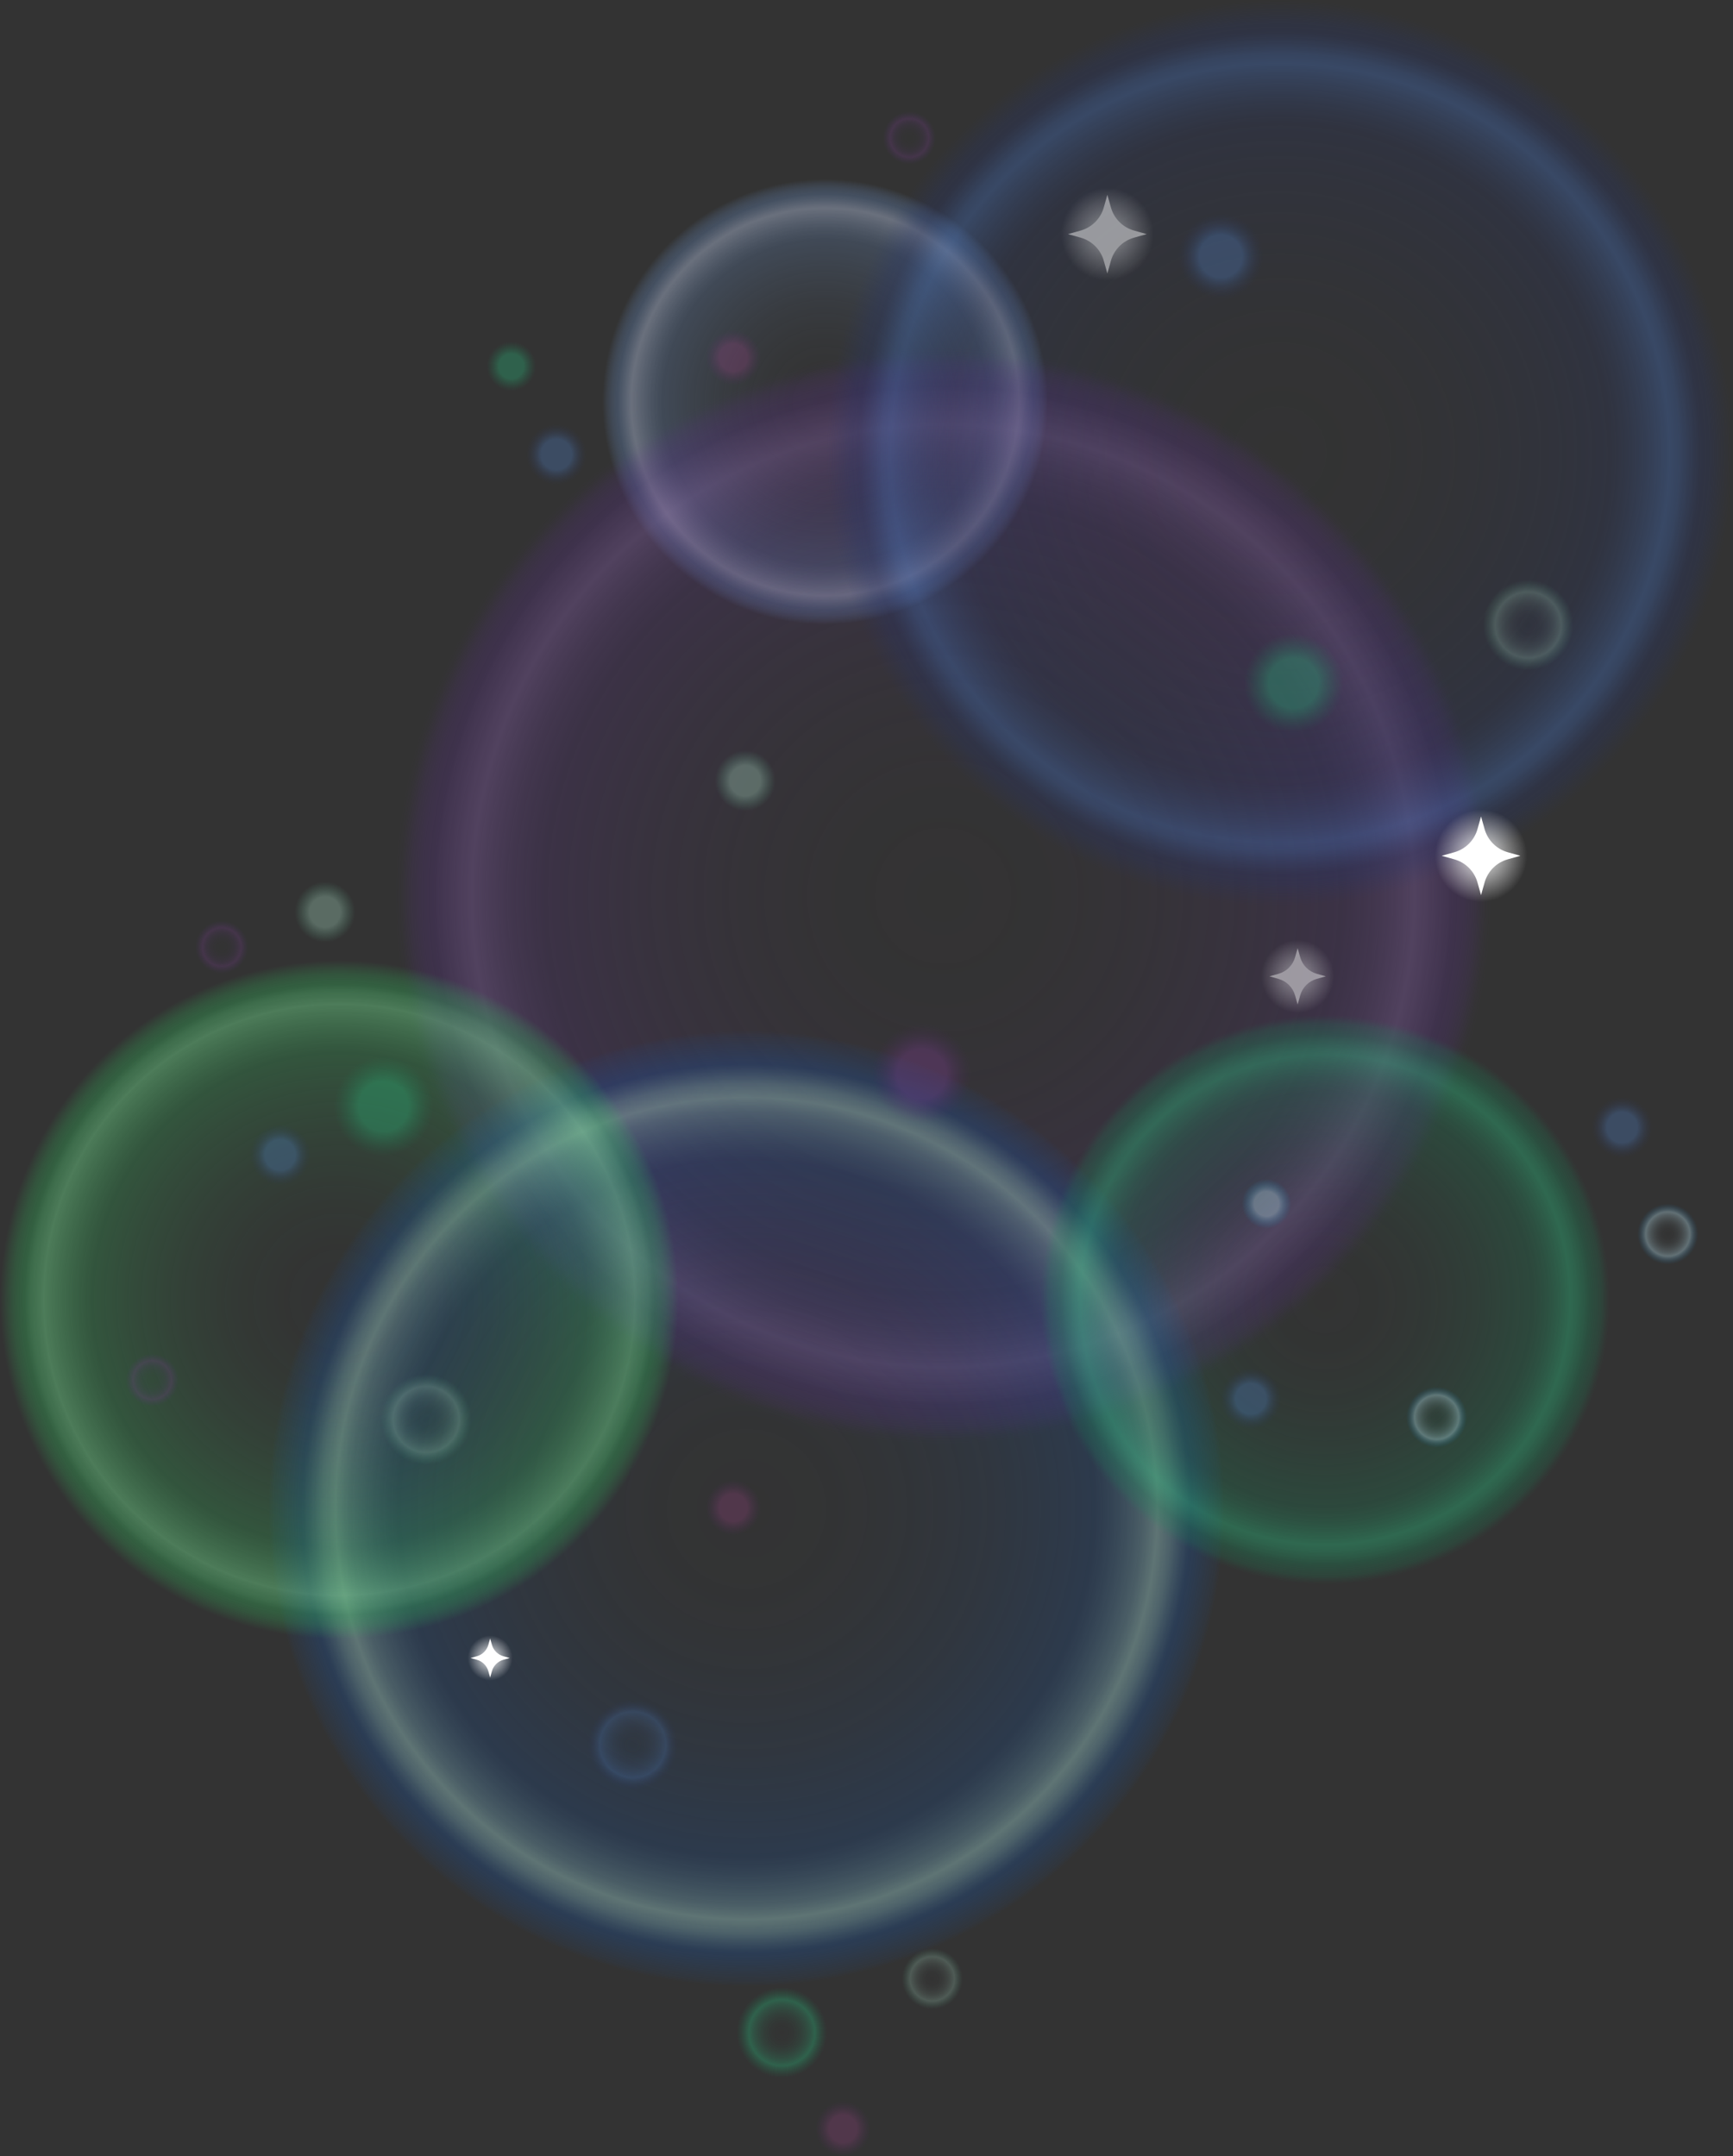 <?xml version="1.0" encoding="UTF-8"?><svg id="Ebene_2" xmlns="http://www.w3.org/2000/svg" xmlns:xlink="http://www.w3.org/1999/xlink" viewBox="0 0 1769.17 2201.2"><rect x="0" y="0" width="1769.17" height="2201.2" fill="#333333" stroke="none"/><defs><style>.cls-1{fill:url(#Unbenannter_Verlauf_81-3);}.cls-1,.cls-2,.cls-3,.cls-4,.cls-5,.cls-6,.cls-7,.cls-8,.cls-9,.cls-10{opacity:.25;}.cls-2{fill:url(#Unbenannter_Verlauf_81-2);}.cls-3{fill:url(#Unbenannter_Verlauf_57-3);}.cls-4{fill:url(#Unbenannter_Verlauf_57-2);}.cls-11{fill:url(#Unbenannter_Verlauf_14-4);}.cls-12{fill:url(#Unbenannter_Verlauf_14-2);}.cls-13{fill:url(#Unbenannter_Verlauf_14-3);}.cls-14{fill:url(#Unbenannter_Verlauf_36-2);}.cls-14,.cls-15,.cls-16,.cls-17,.cls-18,.cls-19,.cls-20,.cls-21,.cls-22,.cls-23,.cls-24,.cls-25,.cls-26,.cls-27,.cls-28{opacity:.35;}.cls-15{fill:url(#Unbenannter_Verlauf_36-3);}.cls-16{fill:url(#Unbenannter_Verlauf_52-2);}.cls-17{fill:url(#Unbenannter_Verlauf_52-4);}.cls-18{fill:url(#Unbenannter_Verlauf_52-3);}.cls-19{fill:url(#Unbenannter_Verlauf_52-5);}.cls-5{fill:url(#Unbenannter_Verlauf_81);}.cls-6{fill:url(#Unbenannter_Verlauf_57);}.cls-7{fill:url(#Unbenannter_Verlauf_59);}.cls-20{fill:url(#Unbenannter_Verlauf_36);}.cls-21{fill:url(#Unbenannter_Verlauf_48);}.cls-22{fill:url(#Unbenannter_Verlauf_52);}.cls-29{fill:url(#Unbenannter_Verlauf_12);}.cls-29,.cls-30,.cls-31,.cls-32,.cls-33,.cls-34,.cls-35{opacity:.5;}.cls-30{fill:url(#Unbenannter_Verlauf_29);}.cls-31{fill:url(#Unbenannter_Verlauf_20);}.cls-36{fill:#fff;}.cls-37{fill:url(#Unbenannter_Verlauf_14);}.cls-33{fill:url(#Unbenannter_Verlauf_122);}.cls-34{fill:url(#Unbenannter_Verlauf_111);}.cls-35{fill:url(#Unbenannter_Verlauf_493);}.cls-8{fill:url(#Unbenannter_Verlauf_361);}.cls-23{fill:url(#Unbenannter_Verlauf_350);}.cls-24{fill:url(#Unbenannter_Verlauf_127);}.cls-25{fill:url(#Unbenannter_Verlauf_578);}.cls-26{fill:url(#Unbenannter_Verlauf_571);}.cls-9{fill:url(#Unbenannter_Verlauf_361-2);}.cls-10{fill:url(#Unbenannter_Verlauf_361-3);}.cls-27{fill:url(#Unbenannter_Verlauf_350-2);}.cls-28{fill:url(#Unbenannter_Verlauf_578-2);}</style><radialGradient id="Unbenannter_Verlauf_20" cx="7718.14" cy="2600.04" fx="7718.14" fy="2600.04" r="227.39" gradientTransform="translate(8499.06 3185.92) rotate(-178.69)" gradientUnits="userSpaceOnUse"><stop offset="0" stop-color="#6d94cd" stop-opacity="0"/><stop offset=".15" stop-color="#6d94cd" stop-opacity=".02"/><stop offset=".3" stop-color="#6d94cd" stop-opacity=".08"/><stop offset=".45" stop-color="#6d94cd" stop-opacity=".17"/><stop offset=".6" stop-color="#6d94cd" stop-opacity=".31"/><stop offset=".73" stop-color="#6d94cd" stop-opacity=".46"/><stop offset=".77" stop-color="#81a2d4" stop-opacity=".55"/><stop offset=".86" stop-color="#b6c7e8" stop-opacity=".78"/><stop offset=".87" stop-color="#bacaea" stop-opacity=".8"/><stop offset=".88" stop-color="#b1c3e6" stop-opacity=".78"/><stop offset=".9" stop-color="#98b2dd" stop-opacity=".71"/><stop offset=".93" stop-color="#7197ce" stop-opacity=".61"/><stop offset=".93" stop-color="#6d94cd" stop-opacity=".6"/><stop offset=".94" stop-color="#6d94cd" stop-opacity=".56"/><stop offset=".96" stop-color="#6d94cd" stop-opacity=".44"/><stop offset=".98" stop-color="#6d94cd" stop-opacity=".25"/><stop offset="1" stop-color="#6d94cd" stop-opacity="0"/></radialGradient><radialGradient id="Unbenannter_Verlauf_122" cx="7586.27" cy="2098.53" fx="7586.27" fy="2098.53" r="559.24" gradientTransform="translate(8499.06 3185.92) rotate(-178.69)" gradientUnits="userSpaceOnUse"><stop offset="0" stop-color="#582f85" stop-opacity="0"/><stop offset=".19" stop-color="#582f85" stop-opacity=".03"/><stop offset=".37" stop-color="#582f85" stop-opacity=".12"/><stop offset=".55" stop-color="#582f85" stop-opacity=".27"/><stop offset=".73" stop-color="#582f85" stop-opacity=".46"/><stop offset=".79" stop-color="#673f8f" stop-opacity=".59"/><stop offset=".86" stop-color="#7e58a0" stop-opacity=".8"/><stop offset=".88" stop-color="#764f9a" stop-opacity=".76"/><stop offset=".92" stop-color="#61398b" stop-opacity=".65"/><stop offset=".93" stop-color="#582f85" stop-opacity=".6"/><stop offset=".95" stop-color="#582f85" stop-opacity=".53"/><stop offset=".97" stop-color="#582f85" stop-opacity=".36"/><stop offset=".99" stop-color="#582f85" stop-opacity=".07"/><stop offset="1" stop-color="#582f85" stop-opacity="0"/></radialGradient><radialGradient id="Unbenannter_Verlauf_111" cx="7252.71" cy="2558.33" fx="7252.71" fy="2558.33" r="462.44" gradientTransform="translate(8499.06 3185.92) rotate(-178.69)" gradientUnits="userSpaceOnUse"><stop offset="0" stop-color="#26346b" stop-opacity="0"/><stop offset=".21" stop-color="#26346b" stop-opacity=".04"/><stop offset=".41" stop-color="#26346b" stop-opacity=".15"/><stop offset=".62" stop-color="#26346b" stop-opacity=".33"/><stop offset=".73" stop-color="#26346b" stop-opacity=".46"/><stop offset=".77" stop-color="#2d437e" stop-opacity=".56"/><stop offset=".86" stop-color="#4068b0" stop-opacity=".8"/><stop offset=".88" stop-color="#3c61a7" stop-opacity=".77"/><stop offset=".9" stop-color="#334f8f" stop-opacity=".71"/><stop offset=".93" stop-color="#26346b" stop-opacity=".6"/><stop offset=".95" stop-color="#26346b" stop-opacity=".52"/><stop offset=".97" stop-color="#26346b" stop-opacity=".3"/><stop offset="1" stop-color="#26346b" stop-opacity="0"/></radialGradient><radialGradient id="Unbenannter_Verlauf_493" cx="7198.07" cy="279.55" fx="7198.07" fy="279.55" r="487.77" gradientTransform="translate(6934.94 5252.6) rotate(-151.2)" gradientUnits="userSpaceOnUse"><stop offset="0" stop-color="#1852a1" stop-opacity="0"/><stop offset=".17" stop-color="#1852a1" stop-opacity=".02"/><stop offset=".34" stop-color="#1852a1" stop-opacity=".1"/><stop offset=".51" stop-color="#1852a1" stop-opacity=".22"/><stop offset=".67" stop-color="#1852a1" stop-opacity=".39"/><stop offset=".73" stop-color="#1852a1" stop-opacity=".46"/><stop offset=".76" stop-color="#326cab" stop-opacity=".53"/><stop offset=".83" stop-color="#77aec5" stop-opacity=".7"/><stop offset=".86" stop-color="#9fd5d5" stop-opacity=".8"/><stop offset=".87" stop-color="#94cad0" stop-opacity=".78"/><stop offset=".89" stop-color="#76aec5" stop-opacity=".74"/><stop offset=".91" stop-color="#4780b3" stop-opacity=".67"/><stop offset=".93" stop-color="#1852a1" stop-opacity=".6"/><stop offset=".94" stop-color="#1852a1" stop-opacity=".55"/><stop offset=".96" stop-color="#1852a1" stop-opacity=".4"/><stop offset=".99" stop-color="#1852a1" stop-opacity=".16"/><stop offset="1" stop-color="#1852a1" stop-opacity="0"/></radialGradient><radialGradient id="Unbenannter_Verlauf_29" cx="713.27" cy="892.79" fx="713.27" fy="892.79" r="290.73" gradientTransform="translate(314.71 849.08) rotate(-26.67)" gradientUnits="userSpaceOnUse"><stop offset="0" stop-color="#178e5b" stop-opacity="0"/><stop offset=".18" stop-color="#178e5b" stop-opacity=".03"/><stop offset=".36" stop-color="#178e5b" stop-opacity=".11"/><stop offset=".54" stop-color="#178e5b" stop-opacity=".25"/><stop offset=".71" stop-color="#178e5b" stop-opacity=".44"/><stop offset=".73" stop-color="#178e5b" stop-opacity=".46"/><stop offset=".78" stop-color="#1c9b65" stop-opacity=".57"/><stop offset=".86" stop-color="#29b77a" stop-opacity=".8"/><stop offset=".88" stop-color="#26b075" stop-opacity=".77"/><stop offset=".91" stop-color="#1e9f67" stop-opacity=".68"/><stop offset=".93" stop-color="#178e5b" stop-opacity=".6"/><stop offset=".94" stop-color="#178e5b" stop-opacity=".54"/><stop offset=".97" stop-color="#178e5b" stop-opacity=".37"/><stop offset=".99" stop-color="#178e5b" stop-opacity=".1"/><stop offset="1" stop-color="#178e5b" stop-opacity="0"/></radialGradient><radialGradient id="Unbenannter_Verlauf_12" cx="7369.28" cy="-293.94" fx="7369.28" fy="-293.94" r="346.41" gradientTransform="translate(6149.68 5878.02) rotate(-139.61)" gradientUnits="userSpaceOnUse"><stop offset="0" stop-color="#32c65f" stop-opacity="0"/><stop offset=".15" stop-color="#32c65f" stop-opacity=".02"/><stop offset=".31" stop-color="#32c65f" stop-opacity=".08"/><stop offset=".46" stop-color="#32c65f" stop-opacity=".18"/><stop offset=".61" stop-color="#32c65f" stop-opacity=".32"/><stop offset=".73" stop-color="#32c65f" stop-opacity=".46"/><stop offset=".77" stop-color="#44cf6d" stop-opacity=".55"/><stop offset=".87" stop-color="#73e992" stop-opacity=".79"/><stop offset=".87" stop-color="#75ea94" stop-opacity=".8"/><stop offset=".88" stop-color="#6be48c" stop-opacity=".77"/><stop offset=".91" stop-color="#51d778" stop-opacity=".7"/><stop offset=".93" stop-color="#32c65f" stop-opacity=".6"/><stop offset=".94" stop-color="#32c65f" stop-opacity=".56"/><stop offset=".96" stop-color="#32c65f" stop-opacity=".44"/><stop offset=".98" stop-color="#32c65f" stop-opacity=".24"/><stop offset="1" stop-color="#32c65f" stop-opacity="0"/></radialGradient><radialGradient id="Unbenannter_Verlauf_14" cx="1324.72" cy="996.66" fx="1324.72" fy="996.66" r="37.19" gradientUnits="userSpaceOnUse"><stop offset="0" stop-color="#fcea0d"/><stop offset="0" stop-color="#fff" stop-opacity=".94"/><stop offset="1" stop-color="#fff" stop-opacity="0"/></radialGradient><radialGradient id="Unbenannter_Verlauf_14-2" cx="500.37" cy="1692.49" fx="500.37" fy="1692.49" r="22.99" xlink:href="#Unbenannter_Verlauf_14"/><radialGradient id="Unbenannter_Verlauf_14-3" cx="1511.95" cy="873.59" fx="1511.95" fy="873.59" r="47.17" xlink:href="#Unbenannter_Verlauf_14"/><radialGradient id="Unbenannter_Verlauf_14-4" cx="1130.46" cy="238.98" fx="1130.46" fy="238.98" r="47.17" xlink:href="#Unbenannter_Verlauf_14"/><radialGradient id="Unbenannter_Verlauf_127" cx="940.88" cy="1096.4" fx="940.88" fy="1096.4" r="50.82" gradientUnits="userSpaceOnUse"><stop offset=".5" stop-color="#7a3b8f"/><stop offset=".88" stop-color="#592a70" stop-opacity=".25"/><stop offset="1" stop-color="#4f2566" stop-opacity="0"/></radialGradient><radialGradient id="Unbenannter_Verlauf_81" cx="860.6" cy="2173.03" fx="860.6" fy="2173.03" r="28.17" gradientUnits="userSpaceOnUse"><stop offset=".5" stop-color="#ac4492"/><stop offset=".82" stop-color="#833084" stop-opacity=".38"/><stop offset="1" stop-color="#6b247d" stop-opacity="0"/></radialGradient><radialGradient id="Unbenannter_Verlauf_81-2" cx="748.6" cy="365.03" fx="748.6" fy="365.03" xlink:href="#Unbenannter_Verlauf_81"/><radialGradient id="Unbenannter_Verlauf_81-3" cx="748.6" cy="1539.03" fx="748.6" fy="1539.03" xlink:href="#Unbenannter_Verlauf_81"/><radialGradient id="Unbenannter_Verlauf_57" cx="226.38" cy="966.73" fx="226.38" fy="966.73" r="27" gradientUnits="userSpaceOnUse"><stop offset="0" stop-color="#582f85" stop-opacity="0"/><stop offset=".15" stop-color="#582f85" stop-opacity=".02"/><stop offset=".27" stop-color="#5b3085" stop-opacity=".09"/><stop offset=".38" stop-color="#5f3187" stop-opacity=".21"/><stop offset=".49" stop-color="#643388" stop-opacity=".38"/><stop offset=".59" stop-color="#6c368a" stop-opacity=".6"/><stop offset=".68" stop-color="#75398d" stop-opacity=".86"/><stop offset=".73" stop-color="#7a3b8f"/><stop offset="1" stop-color="#582f85" stop-opacity="0"/></radialGradient><radialGradient id="Unbenannter_Verlauf_57-2" cx="928.38" cy="140.73" fx="928.38" fy="140.73" xlink:href="#Unbenannter_Verlauf_57"/><radialGradient id="Unbenannter_Verlauf_57-3" cx="155.38" cy="1408.73" fx="155.38" fy="1408.73" xlink:href="#Unbenannter_Verlauf_57"/><radialGradient id="Unbenannter_Verlauf_48" cx="798.18" cy="2074.91" fx="798.18" fy="2074.91" r="46.21" gradientUnits="userSpaceOnUse"><stop offset="0" stop-color="#29b77a" stop-opacity="0"/><stop offset=".13" stop-color="#29b77a" stop-opacity=".02"/><stop offset=".24" stop-color="#29b77a" stop-opacity=".07"/><stop offset=".34" stop-color="#29b77a" stop-opacity=".17"/><stop offset=".44" stop-color="#29b77a" stop-opacity=".3"/><stop offset=".53" stop-color="#29b77a" stop-opacity=".47"/><stop offset=".62" stop-color="#29b77a" stop-opacity=".67"/><stop offset=".7" stop-color="#29b77a" stop-opacity=".92"/><stop offset=".73" stop-color="#29b77a"/><stop offset=".95" stop-color="#1a9560" stop-opacity=".18"/><stop offset="1" stop-color="#178e5b" stop-opacity="0"/></radialGradient><radialGradient id="Unbenannter_Verlauf_59" cx="646.07" cy="1780.97" fx="646.07" fy="1780.97" r="46.21" gradientUnits="userSpaceOnUse"><stop offset="0" stop-color="#4c7bbe" stop-opacity="0"/><stop offset=".13" stop-color="#4c7bbe" stop-opacity=".02"/><stop offset=".24" stop-color="#4c7bbe" stop-opacity=".07"/><stop offset=".34" stop-color="#4c7bbe" stop-opacity=".16"/><stop offset=".43" stop-color="#4c7bbe" stop-opacity=".29"/><stop offset=".52" stop-color="#4c7bbe" stop-opacity=".45"/><stop offset=".61" stop-color="#4c7bbe" stop-opacity=".65"/><stop offset=".69" stop-color="#4c7bbe" stop-opacity=".88"/><stop offset=".73" stop-color="#4c7bbe"/><stop offset=".94" stop-color="#2e437c" stop-opacity=".22"/><stop offset="1" stop-color="#26346b" stop-opacity="0"/></radialGradient><radialGradient id="Unbenannter_Verlauf_36" cx="391.55" cy="1129.43" fx="391.55" fy="1129.43" r="50.82" gradientUnits="userSpaceOnUse"><stop offset=".5" stop-color="#29b77a"/><stop offset=".8" stop-color="#1e9e67" stop-opacity=".41"/><stop offset="1" stop-color="#178e5b" stop-opacity="0"/></radialGradient><radialGradient id="Unbenannter_Verlauf_36-2" cx="1320.55" cy="697.43" fx="1320.55" fy="697.43" xlink:href="#Unbenannter_Verlauf_36"/><radialGradient id="Unbenannter_Verlauf_36-3" cx="521.98" cy="373.86" fx="521.98" fy="373.86" r="25.25" xlink:href="#Unbenannter_Verlauf_36"/><radialGradient id="Unbenannter_Verlauf_52" cx="1655.96" cy="1150.91" fx="1655.96" fy="1150.91" r="31.02" gradientUnits="userSpaceOnUse"><stop offset=".5" stop-color="#4c7bbe"/><stop offset=".89" stop-color="#2e437c" stop-opacity=".22"/><stop offset="1" stop-color="#26346b" stop-opacity="0"/></radialGradient><radialGradient id="Unbenannter_Verlauf_52-2" cx="567.96" cy="463.91" fx="567.96" fy="463.91" xlink:href="#Unbenannter_Verlauf_52"/><radialGradient id="Unbenannter_Verlauf_52-3" cx="285.96" cy="1178.91" fx="285.96" fy="1178.91" xlink:href="#Unbenannter_Verlauf_52"/><radialGradient id="Unbenannter_Verlauf_52-4" cx="1276.96" cy="1427.91" fx="1276.96" fy="1427.91" xlink:href="#Unbenannter_Verlauf_52"/><radialGradient id="Unbenannter_Verlauf_52-5" cx="1246.31" cy="261.63" fx="1246.31" fy="261.63" r="43.41" xlink:href="#Unbenannter_Verlauf_52"/><radialGradient id="Unbenannter_Verlauf_578" cx="1702.64" cy="1259.7" fx="1702.64" fy="1259.7" r="31.02" gradientUnits="userSpaceOnUse"><stop offset="0" stop-color="#b8e1ee" stop-opacity="0"/><stop offset=".12" stop-color="#b8e1ee" stop-opacity=".01"/><stop offset=".22" stop-color="#b8e1ee" stop-opacity=".06"/><stop offset=".31" stop-color="#b8e1ee" stop-opacity=".13"/><stop offset=".39" stop-color="#b8e1ee" stop-opacity=".23"/><stop offset=".47" stop-color="#b8e1ee" stop-opacity=".36"/><stop offset=".55" stop-color="#b8e1ee" stop-opacity=".52"/><stop offset=".63" stop-color="#b8e1ee" stop-opacity=".71"/><stop offset=".7" stop-color="#b8e1ee" stop-opacity=".92"/><stop offset=".73" stop-color="#b8e1ee"/><stop offset=".9" stop-color="#4d9fd0" stop-opacity=".37"/><stop offset="1" stop-color="#0d79bf" stop-opacity="0"/></radialGradient><radialGradient id="Unbenannter_Verlauf_578-2" cx="1466.64" cy="1446.7" fx="1466.64" fy="1446.7" xlink:href="#Unbenannter_Verlauf_578"/><radialGradient id="Unbenannter_Verlauf_361" cx="951.71" cy="2019.96" fx="951.71" fy="2019.96" r="31.02" gradientUnits="userSpaceOnUse"><stop offset="0" stop-color="#a3d3bd" stop-opacity="0"/><stop offset=".13" stop-color="#a3d3bd" stop-opacity=".02"/><stop offset=".23" stop-color="#a3d3bd" stop-opacity=".06"/><stop offset=".32" stop-color="#a3d3bd" stop-opacity=".14"/><stop offset=".41" stop-color="#a3d3bd" stop-opacity=".26"/><stop offset=".5" stop-color="#a3d3bd" stop-opacity=".4"/><stop offset=".58" stop-color="#a3d3bd" stop-opacity=".58"/><stop offset=".66" stop-color="#a3d3bd" stop-opacity=".79"/><stop offset=".73" stop-color="#a3d3bd"/><stop offset=".92" stop-color="#6fc09e" stop-opacity=".29"/><stop offset="1" stop-color="#5ab992" stop-opacity="0"/></radialGradient><radialGradient id="Unbenannter_Verlauf_361-2" cx="1560.07" cy="637.97" fx="1560.07" fy="637.97" r="46.21" xlink:href="#Unbenannter_Verlauf_361"/><radialGradient id="Unbenannter_Verlauf_361-3" cx="435.07" cy="1448.97" fx="435.07" fy="1448.97" r="46.21" xlink:href="#Unbenannter_Verlauf_361"/><radialGradient id="Unbenannter_Verlauf_571" cx="1292.98" cy="1228.86" fx="1292.98" fy="1228.86" r="25.25" gradientUnits="userSpaceOnUse"><stop offset=".5" stop-color="#b8e1ee"/><stop offset=".73" stop-color="#63c8eb" stop-opacity=".54"/><stop offset="1" stop-color="#00abe9" stop-opacity="0"/></radialGradient><radialGradient id="Unbenannter_Verlauf_350" cx="331.76" cy="930.97" fx="331.76" fy="930.97" r="31.02" gradientUnits="userSpaceOnUse"><stop offset=".5" stop-color="#a3d3bd"/><stop offset=".86" stop-color="#6fc09e" stop-opacity=".29"/><stop offset="1" stop-color="#5ab992" stop-opacity="0"/></radialGradient><radialGradient id="Unbenannter_Verlauf_350-2" cx="760.76" cy="796.97" fx="760.76" fy="796.97" xlink:href="#Unbenannter_Verlauf_350"/></defs><g id="design_1"><g><g><circle class="cls-31" cx="842.38" cy="410.1" r="227.39"/><circle class="cls-33" cx="962.74" cy="914.5" r="559.24"/><circle class="cls-34" cx="1306.73" cy="462.44" r="462.44"/><circle class="cls-35" cx="762.13" cy="1539.56" r="487.77"/><circle class="cls-30" cx="1352.81" cy="1326.76" r="290.73"/><circle class="cls-29" cx="346.41" cy="1326.67" r="346.41"/></g><g><g class="cls-32"><path class="cls-36" d="m1353.45,996.66l-9.26,2.6c-8.18,2.3-14.57,8.69-16.87,16.87l-2.6,9.26-2.62-9.27c-2.3-8.16-8.68-14.55-16.85-16.85l-9.27-2.62,9.26-2.61c8.18-2.3,14.57-8.69,16.87-16.87l2.61-9.26,2.62,9.27c2.3,8.16,8.68,14.55,16.85,16.85l9.27,2.62Z"/><circle class="cls-37" cx="1324.72" cy="996.66" r="37.19"/></g><g><path class="cls-36" d="m520.3,1692.49l-6.43,1.81c-5.67,1.6-10.11,6.03-11.7,11.7l-1.81,6.43-1.81-6.43c-1.6-5.66-6.02-10.09-11.69-11.69l-6.43-1.81,6.43-1.81c5.67-1.6,10.11-6.03,11.7-11.7l1.81-6.43,1.81,6.43c1.6,5.66,6.02,10.09,11.69,11.69l6.43,1.81Z"/><circle class="cls-12" cx="500.37" cy="1692.49" r="22.99"/></g><g><path class="cls-36" d="m1552.08,873.59l-12.93,3.64c-11.42,3.21-20.34,12.14-23.56,23.56l-3.64,12.93-3.65-12.95c-3.22-11.4-12.13-20.31-23.53-23.53l-12.95-3.65,12.93-3.64c11.42-3.21,20.34-12.14,23.56-23.56l3.64-12.93,3.65,12.95c3.22,11.4,12.13,20.31,23.53,23.53l12.95,3.65Z"/><circle class="cls-13" cx="1511.95" cy="873.59" r="47.17"/></g><g class="cls-32"><path class="cls-36" d="m1170.59,238.98l-12.93,3.64c-11.42,3.21-20.34,12.14-23.56,23.56l-3.64,12.93-3.65-12.95c-3.22-11.4-12.13-20.31-23.53-23.53l-12.95-3.65,12.93-3.64c11.42-3.21,20.34-12.14,23.56-23.56l3.64-12.93,3.65,12.95c3.22,11.4,12.13,20.31,23.53,23.53l12.95,3.65Z"/><circle class="cls-11" cx="1130.46" cy="238.98" r="47.17"/></g><circle class="cls-24" cx="940.88" cy="1096.4" r="50.82"/><circle class="cls-5" cx="860.6" cy="2173.03" r="28.17"/><circle class="cls-2" cx="748.6" cy="365.03" r="28.17"/><circle class="cls-1" cx="748.6" cy="1539.03" r="28.17"/><circle class="cls-6" cx="226.38" cy="966.73" r="27"/><circle class="cls-4" cx="928.38" cy="140.73" r="27"/><circle class="cls-3" cx="155.38" cy="1408.73" r="27"/><circle class="cls-21" cx="798.18" cy="2074.91" r="46.21"/><circle class="cls-7" cx="646.07" cy="1780.97" r="46.21"/><circle class="cls-20" cx="391.55" cy="1129.43" r="50.82"/><circle class="cls-14" cx="1320.55" cy="697.43" r="50.82"/><circle class="cls-15" cx="521.98" cy="373.86" r="25.25"/><circle class="cls-22" cx="1655.96" cy="1150.91" r="31.02"/><circle class="cls-16" cx="567.96" cy="463.91" r="31.02"/><circle class="cls-18" cx="285.96" cy="1178.91" r="31.02"/><circle class="cls-17" cx="1276.96" cy="1427.91" r="31.02"/><circle class="cls-19" cx="1246.31" cy="261.63" r="43.41"/><circle class="cls-25" cx="1702.64" cy="1259.7" r="31.02"/><circle class="cls-28" cx="1466.64" cy="1446.7" r="31.02"/><circle class="cls-8" cx="951.71" cy="2019.96" r="31.02"/><circle class="cls-9" cx="1560.07" cy="637.97" r="46.21"/><circle class="cls-10" cx="435.07" cy="1448.97" r="46.21"/><circle class="cls-26" cx="1292.98" cy="1228.86" r="25.25"/><circle class="cls-23" cx="331.76" cy="930.97" r="31.02"/><circle class="cls-27" cx="760.76" cy="796.97" r="31.02"/></g></g></g></svg>
